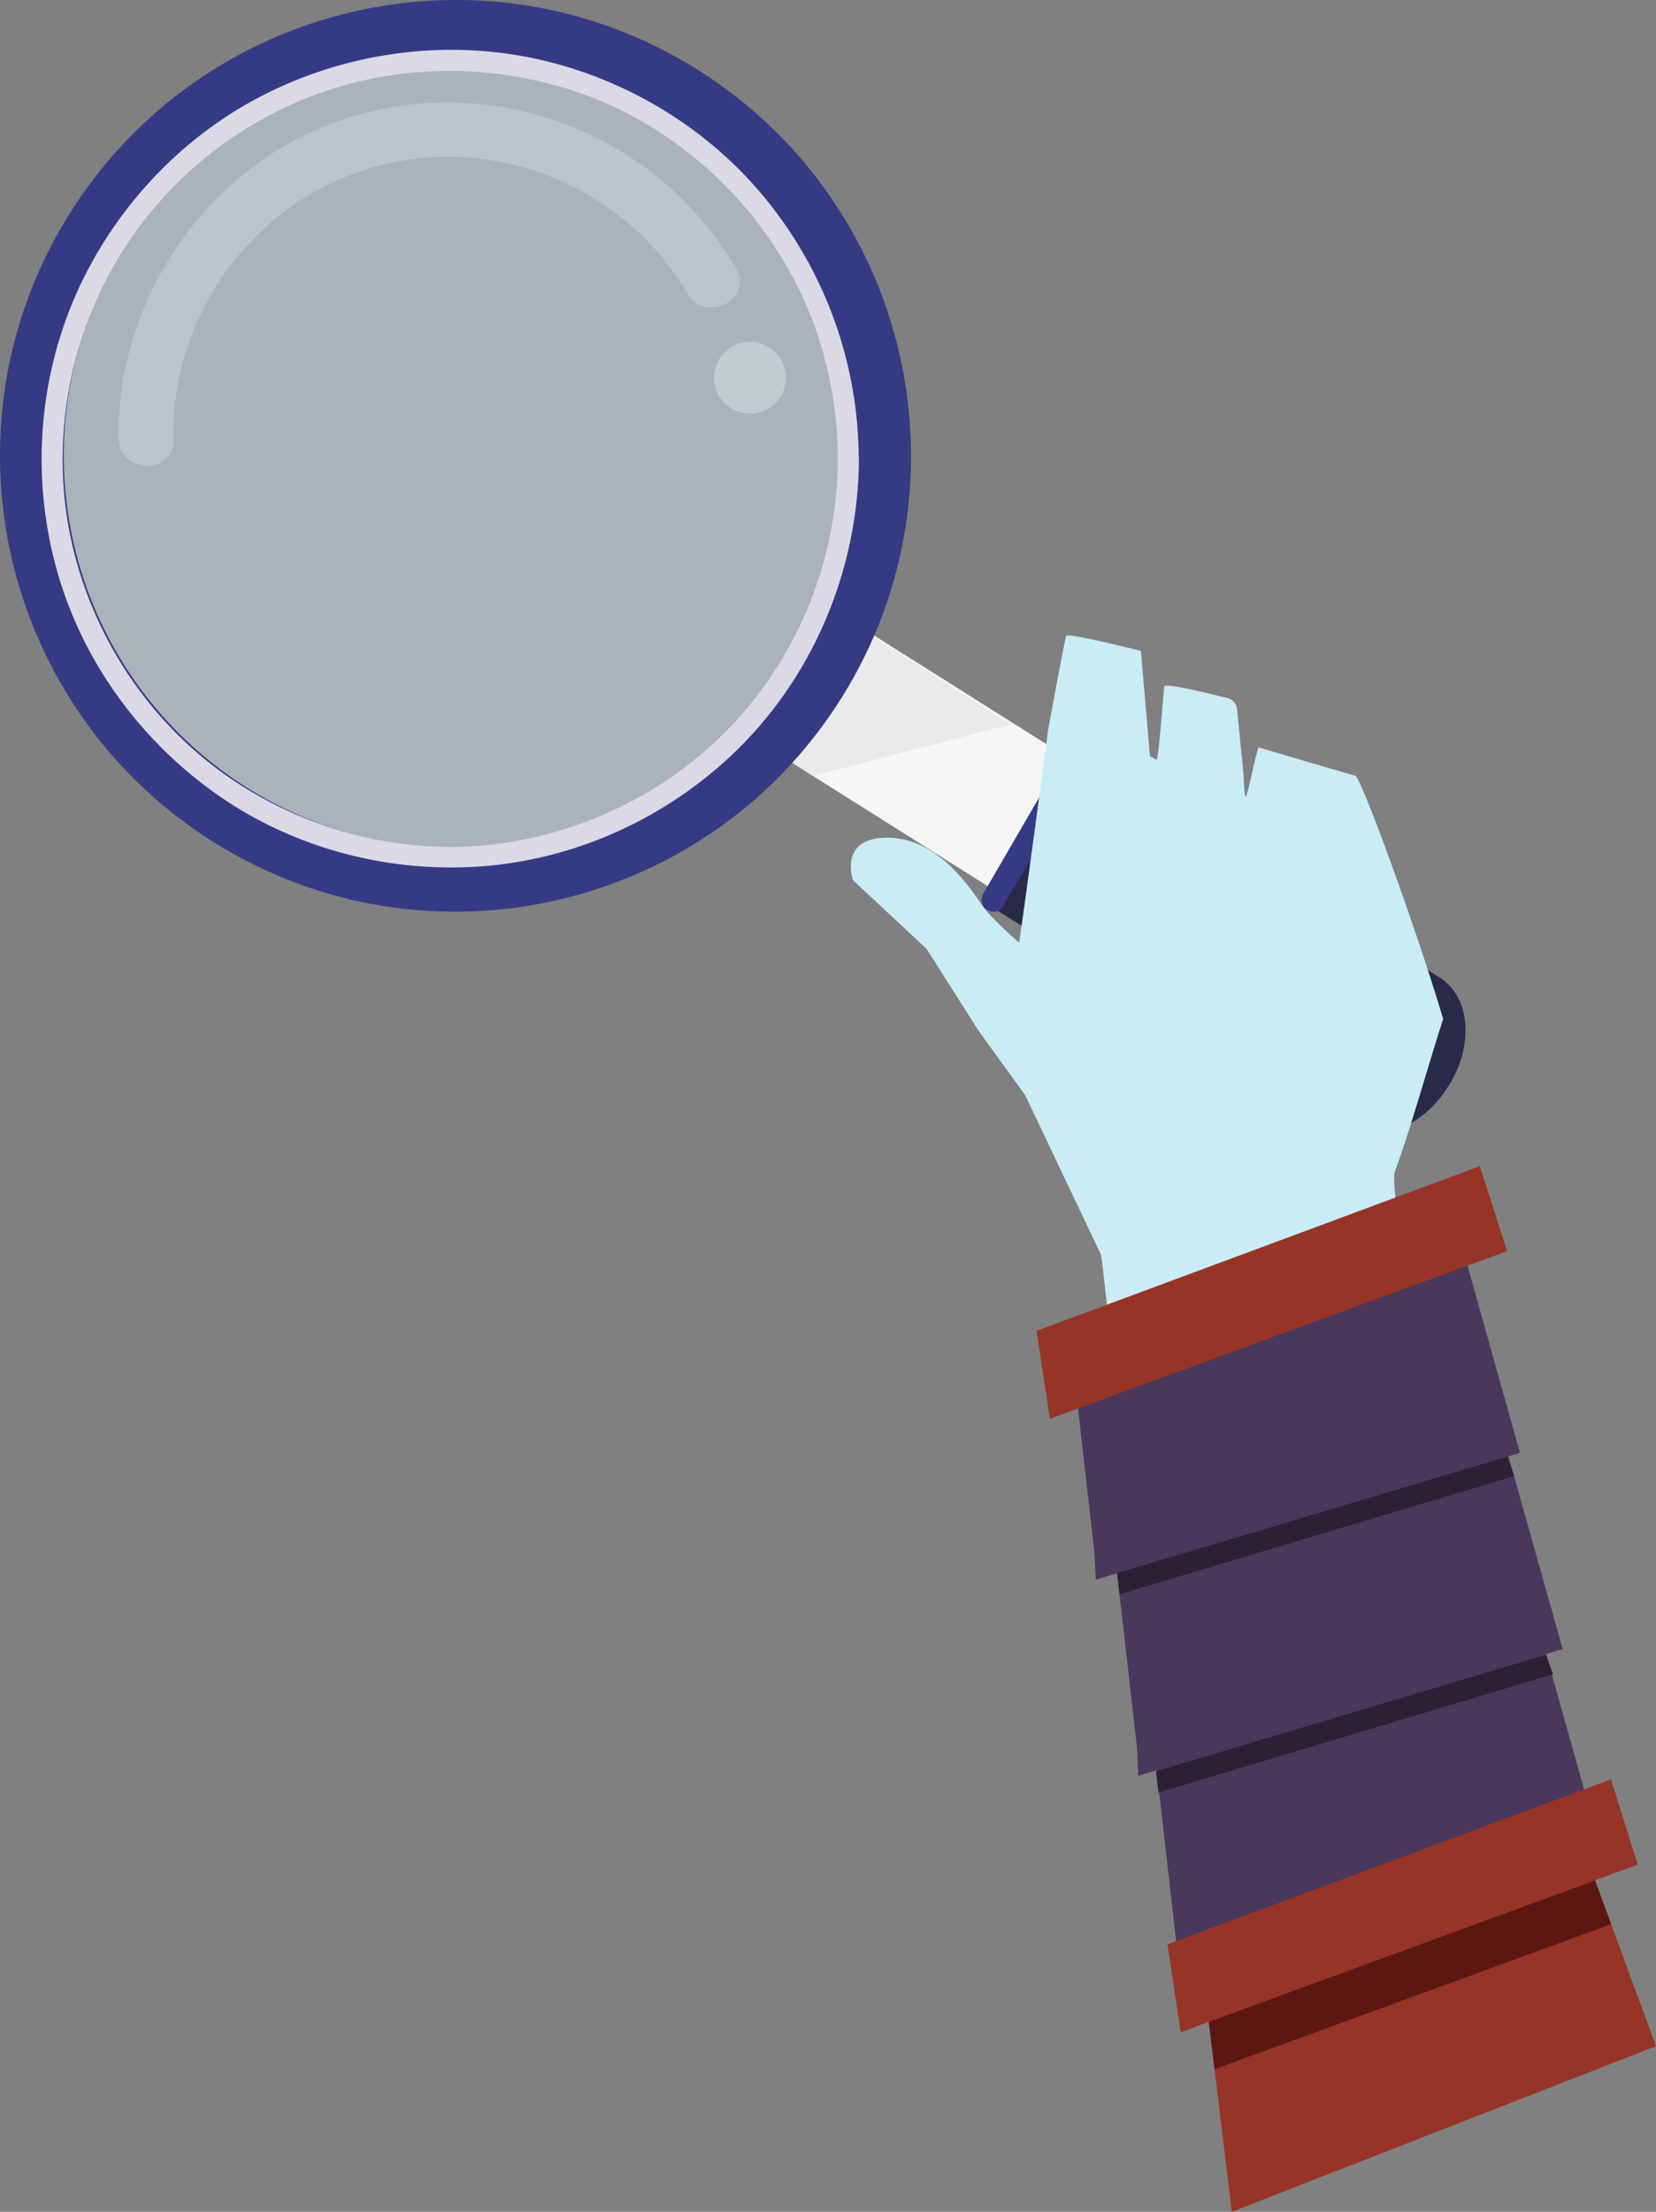 <!-- Generator: Adobe Illustrator 24.0.0, SVG Export Plug-In  -->
<svg version="1.1" xmlns="http://www.w3.org/2000/svg" xmlns:xlink="http://www.w3.org/1999/xlink" x="0px" y="0px" width="690.2px"
	 height="921.2px" viewBox="0 0 690.2 921.2" style="enable-background:new 0 0 690.2 921.2;" xml:space="preserve">
<rect x="0" y="0" width="690.2" height="921.2" fill="#808080" stroke="none"/>
<style type="text/css">
	.st0{fill:#F6F6F6;}
	.st1{fill:#292949;}
	.st2{opacity:0.2;fill:#BABBBE;}
	.st3{fill:#353A84;}
	.st4{opacity:0.5;fill:#D0E6F4;}
	.st5{opacity:0.22;}
	.st6{fill:#FFFFFF;}
	.st7{opacity:0.31;fill:#FFFFFF;}
	.st8{fill:#DCD9E7;}
	.st9{fill:#CAEDF5;}
	.st10{fill:#49385B;}
	.st11{fill:#963427;}
	.st12{fill:#2A2135;}
	.st13{fill:#5B1711;}
</style>
<defs>
</defs>
<g>
	<g>
		<g>
			<g>
				<g>
					<g>
						<polygon class="st0" points="538.6,374.5 505.2,428 315.7,308.6 349.1,255.1 						"/>
						<path class="st1" d="M603.9,452l-0.4,0.6c-10.5,16.9-29.3,24.2-42,16.2l-145.5-89.3l38.2-64.3l145.8,91.9
							C612.7,415,614.5,435.1,603.9,452z"/>
					</g>
					<polygon class="st2" points="329,316.6 338.2,323.3 421.2,301.7 352,257.5 					"/>
				</g>
				<g>
					<path class="st3" d="M290.4,28.8C201.5-26.7,84.4,0.4,28.8,89.3c-55.5,88.9-28.4,206,60.5,261.6c88.9,55.5,206,28.4,261.6-60.5
						C406.4,201.5,379.3,84.4,290.4,28.8z M328.4,276.3c-47.8,76.5-148.5,99.8-225,52c-76.5-47.8-99.8-148.5-52-225
						c47.8-76.5,148.5-99.8,225-52C352.9,99.1,376.2,199.8,328.4,276.3z"/>
					
						<ellipse transform="matrix(0.707 -0.707 0.707 0.707 -78.643 189.862)" class="st4" cx="189.9" cy="189.9" rx="163.3" ry="163.3"/>
				</g>
			</g>
			<g>
				<g class="st5">
					<path class="st6" d="M72.2,183.3c-0.8-52.1,33-99.2,83.3-113.6c50.1-14.4,104.7,7.7,131.1,52.7c7.4,12.7,27.6,2.1,20.2-10.6
						c-30.3-51.8-90.5-78.6-149.2-66.1c-57.8,12.3-100.5,62-107.4,120.1c-0.7,5.6-0.8,11.3-0.8,16.9C49.6,197.3,72.4,198,72.2,183.3
						L72.2,183.3z"/>
				</g>
				<ellipse transform="matrix(0.991 -0.131 0.131 0.991 -17.923 42.321)" class="st7" cx="312.7" cy="157.4" rx="15" ry="15"/>
			</g>
		</g>
		<path class="st3" d="M418,377.4l36.4-61.2c1.2-2.1,0.7-4.8-1.3-6.3l-0.6-0.5c-2.3-1.7-5.5-1-7,1.4l-35.8,61.6
			c-1.3,2.3-0.5,5.3,1.8,6.6l0.1,0C413.8,380.4,416.7,379.7,418,377.4z"/>
		<g>
			<path class="st8" d="M349.2,191c-0.1,39.3-14.4,77.3-40.3,106.8c-25.6,29.1-61.2,47.9-99.5,53.4c-39.2,5.6-79.6-4.4-112.3-26.3
				c-31.9-21.4-55.1-54.4-65.3-91.3c-10.6-38.3-6.2-80,11.6-115.4C60.4,84.1,90,56.6,125.2,41.9c36.8-15.4,78.5-16.3,116.1-3.3
				c36.2,12.5,66.9,38.6,86.2,71.6C341.8,134.6,349.1,162.7,349.2,191c0,5.6,8.7,5.6,8.7,0c-0.1-39.3-13.7-77.2-38.4-107.7
				c-24.1-29.8-58.7-50.7-96.1-58.8c-38.8-8.4-79.9-2.5-115,15.8c-33.8,17.6-61,47.1-76.5,81.8C15.7,158.5,13,200,23.9,238.2
				c10.5,36.9,33.9,69.2,65,91.6c31.9,23,71.8,33.8,110.9,31.1c38.8-2.7,75.7-19.1,104.2-45.5c34.4-31.9,53.8-77.6,54-124.4
				C357.9,185.4,349.2,185.4,349.2,191z"/>
		</g>
	</g>
	<path class="st9" d="M581.4,487.8c6.1-16.1,15-48,20.1-63.4c-11.2-37.7-34.2-100.6-36.6-101.3c-14-4-26.4-7.7-40.3-11.8
		c-0.6-0.2-4.7,20.6-5.4,20.5c-0.5-0.1-0.7-4.3-0.9-9.1c0,0,0,0,0,0l-2.7-27.1c-0.1-2.3-1.6-4.2-3.8-4.8c-8.2-2.1-25.8-6.3-26.5-5
		c-0.3,0.5-1.8,24-3.1,30.7l-2.9-1.5l-3.8-43.9c0,0-30.5-7.7-31.1-6.3c-0.7,1.7-7.5,38.9-7.5,38.9s-11.8,88.8-13.1,95.1
		c-2,9.2-8.1,17.5-7.2,26.7c1,10.3,5.5,19.8,10,29.2c10.8,22.6,21.5,45.3,32.3,67.9c2.3,15.4,4.8,50.5,8.3,65.7
		c39.8-8,79.7-14.1,124-28.2C592.2,559.9,578.8,494.8,581.4,487.8z"/>
	<g>
		<polygon class="st10" points="456.1,646.2 446.9,565.5 605.9,506.7 633.5,605.1 456.7,657.9 		"/>
		<polygon class="st10" points="473.9,728 464.7,647.3 623.6,588.4 651.3,686.8 474.4,739.6 		"/>
		<polygon class="st10" points="491,815.6 481.8,734.8 640.8,676 668.4,774.4 491.6,827.2 		"/>
		<polygon class="st11" points="437.6,590.9 628.1,521.1 616.8,485.7 432,554.3 		"/>
		<polygon class="st11" points="501.2,820.3 513.4,921.2 690.2,852.2 656.9,761.7 		"/>
		<polygon class="st12" points="628.1,606.7 465.6,655.2 466.6,664 631.1,614.8 		"/>
		<polygon class="st12" points="644.3,689.2 481.8,737.7 482.8,746.6 647.3,697.3 		"/>
		<polygon class="st11" points="492.1,846.4 682.6,776.6 671.4,741.1 486.6,809.8 		"/>
		<polygon class="st13" points="503.8,842.1 664.8,783.2 671.5,801.4 506.2,861.8 		"/>
	</g>
	<path class="st9" d="M407.4,428.6l-21.2-33.4l-30.7-28.6c0,0-6-17.2,13.3-17.7c19.2-0.5,32.2,15.6,40.7,28.4
		c3.7,5.6,21.8,21.9,35.9,31.9c18.4,13.1-0.8,70.6-0.8,70.6S409.5,431.8,407.4,428.6z"/>
</g>
</svg>
